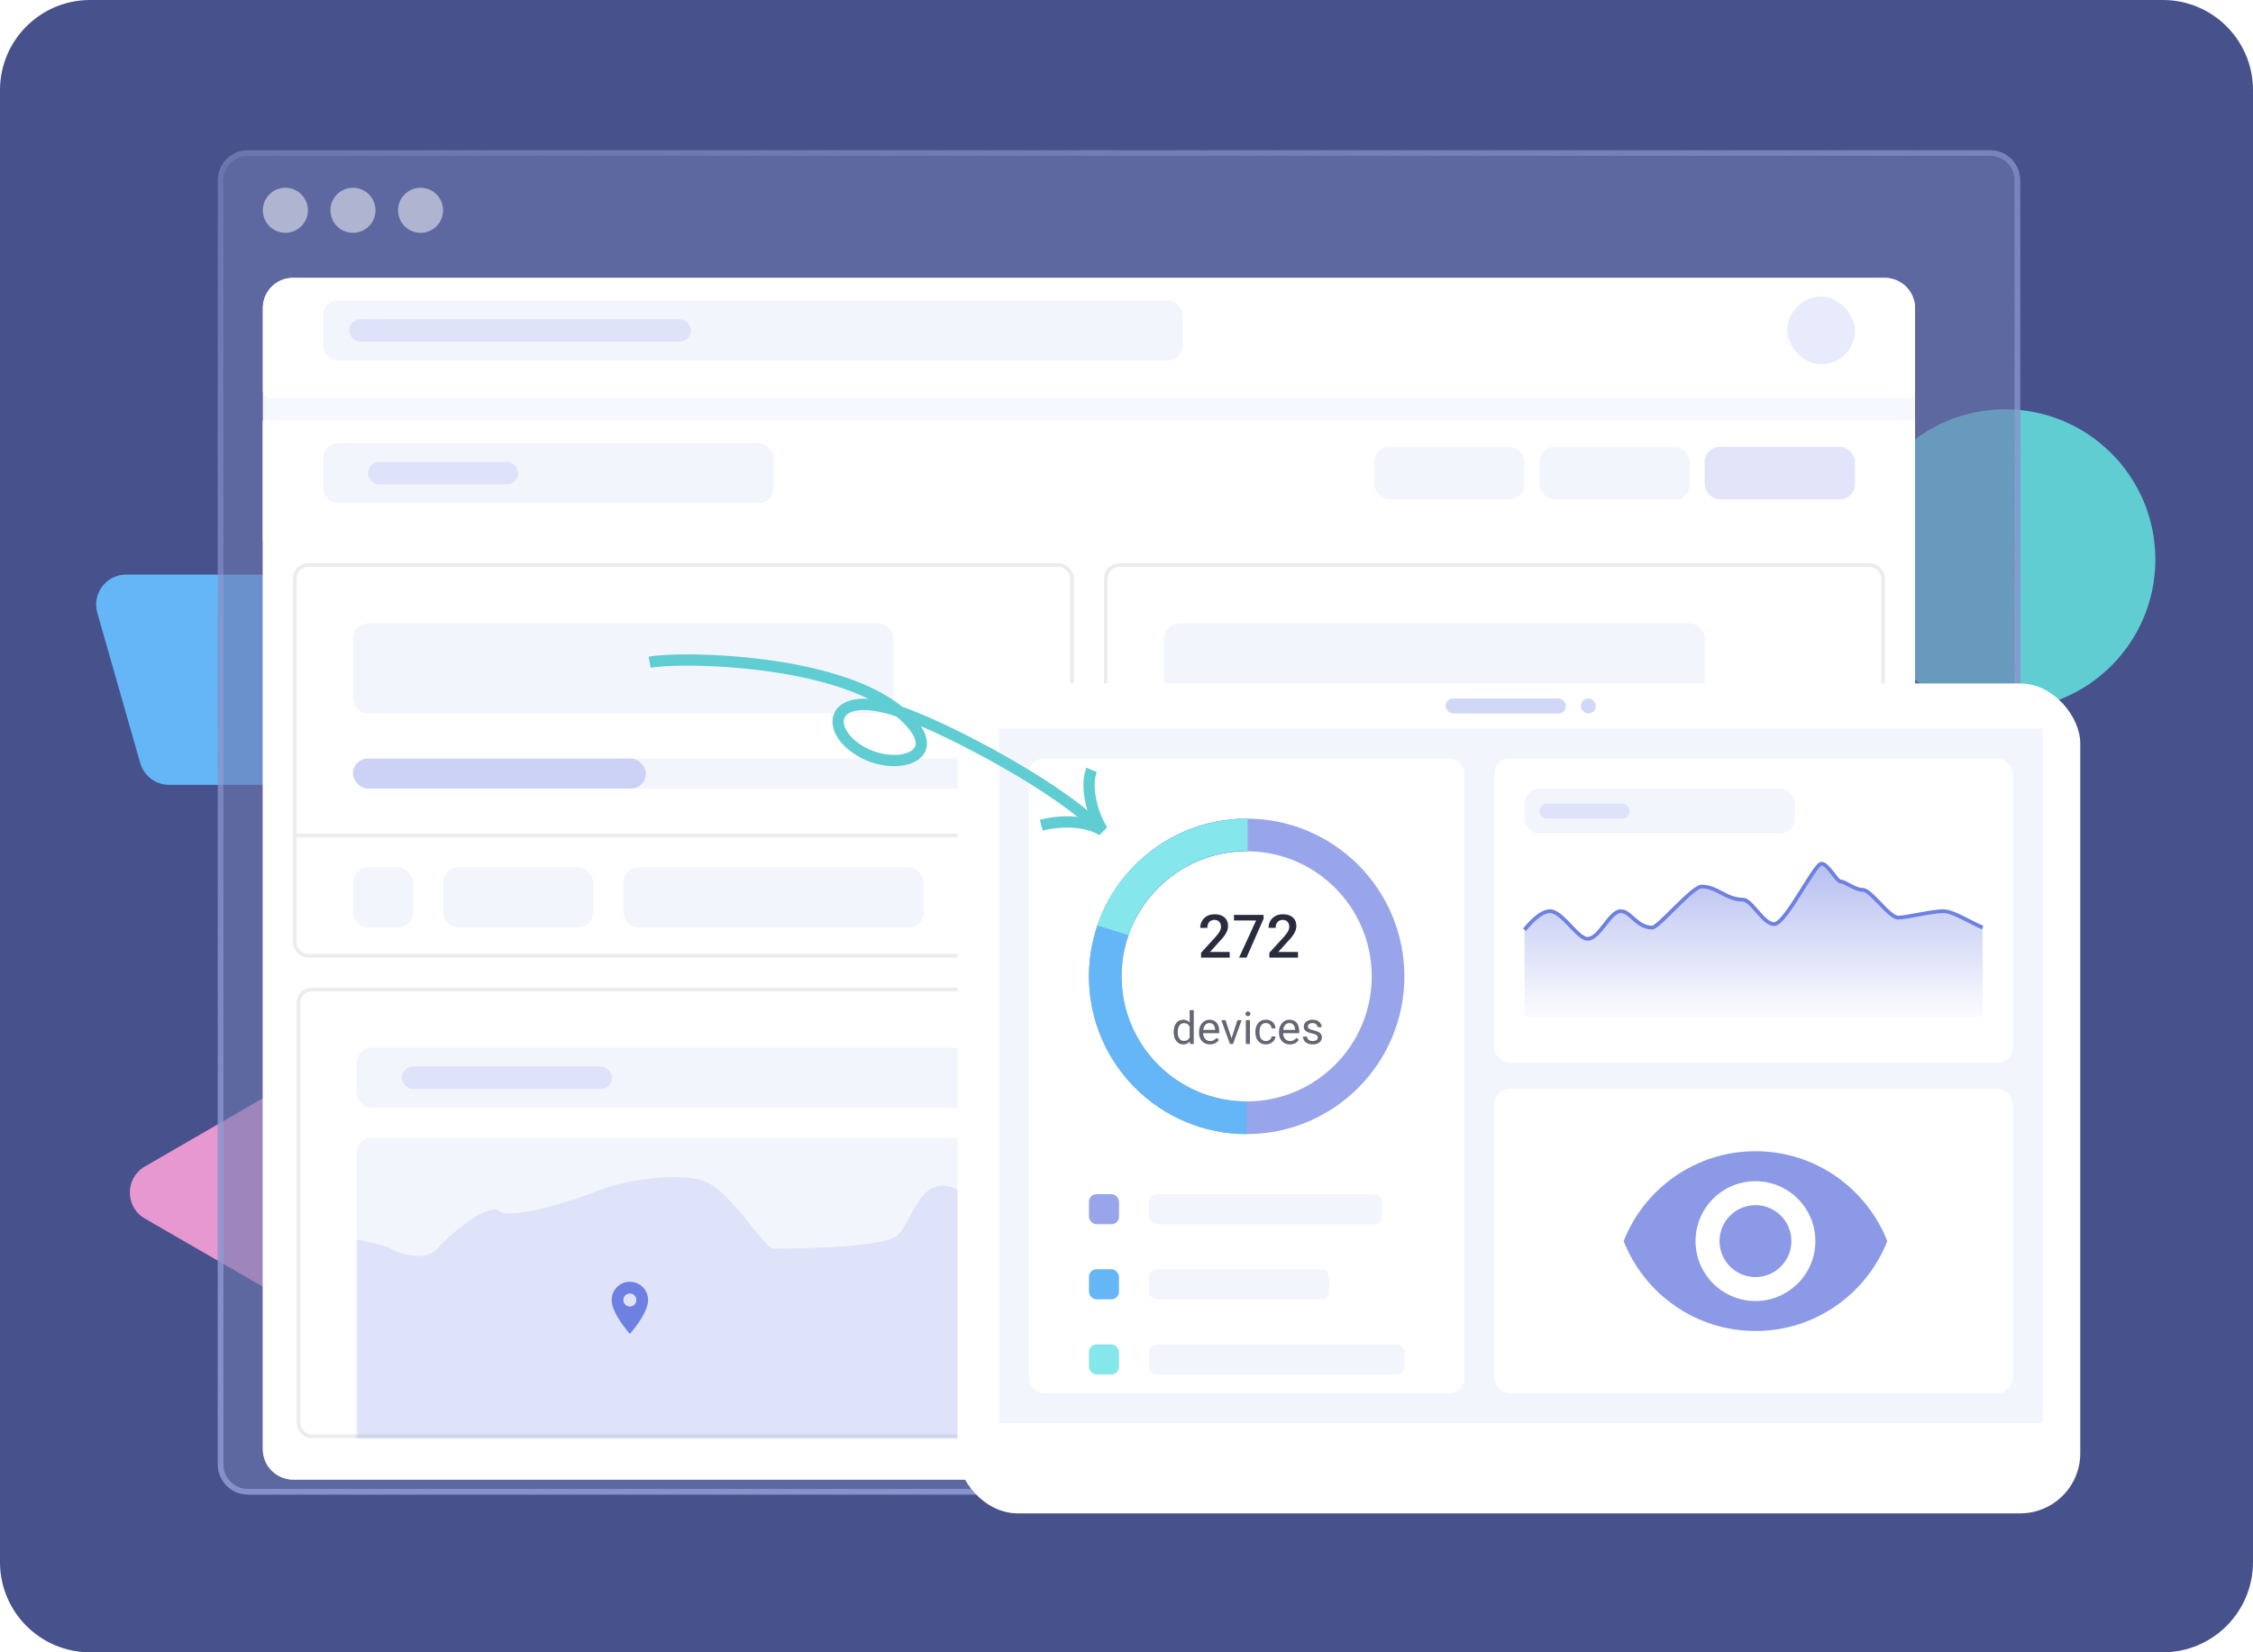 <svg width="600" height="440" viewBox="0 0 600 440" fill="none" xmlns="http://www.w3.org/2000/svg">
<path d="M0 24C0 10.745 10.745 0 24 0H576C589.255 0 600 10.745 600 24V416C600 429.255 589.255 440 576 440H24C10.745 440 0 429.255 0 416V24Z" fill="#47518B"/>
<circle cx="534" cy="149" r="40" fill="#60CDD3"/>
<path d="M80.475 286.383C85.812 283.293 92.491 287.149 92.483 293.316L92.425 341.742C92.418 347.896 85.755 351.737 80.425 348.66L38.575 324.497C33.245 321.42 33.24 313.729 38.566 310.646L80.475 286.383Z" fill="#E798D1"/>
<path d="M37.342 203.198C38.324 206.632 41.463 209 45.034 209H144.394C149.709 209 153.547 203.913 152.086 198.802L140.658 158.802C139.677 155.368 136.537 153 132.966 153H33.606C28.291 153 24.453 158.087 25.914 163.198L37.342 203.198Z" fill="#64B6F7"/>
<g filter="url(#filter0_b_665_5435)">
<path d="M58 48C58 43.582 61.582 40 66 40H530C534.418 40 538 43.582 538 48V390C538 394.418 534.418 398 530 398H66C61.582 398 58 394.418 58 390V48Z" fill="#6E78AF" fill-opacity="0.5"/>
</g>
<g filter="url(#filter1_b_665_5435)">
<path d="M58 48C58 43.582 61.582 40 66 40H530C534.418 40 538 43.582 538 48V390C538 394.418 534.418 398 530 398H66C61.582 398 58 394.418 58 390V48Z" fill="#6E78AF" fill-opacity="0.2"/>
</g>
<path d="M58.75 48C58.75 43.996 61.996 40.75 66 40.75H530C534.004 40.75 537.25 43.996 537.25 48V390C537.25 394.004 534.004 397.25 530 397.25H66C61.996 397.25 58.75 394.004 58.75 390V48Z" stroke="url(#paint0_linear_665_5435)" stroke-width="1.5"/>
<circle opacity="0.5" cx="76" cy="56" r="6" fill="white"/>
<circle opacity="0.5" cx="94" cy="56" r="6" fill="white"/>
<circle opacity="0.5" cx="112" cy="56" r="6" fill="white"/>
<g filter="url(#filter2_d_665_5435)">
<rect x="70" y="72" width="440" height="320" rx="8" fill="#F5F9FF"/>
</g>
<g filter="url(#filter3_d_665_5435)">
<path d="M70 80C70 75.582 73.582 72 78 72H502C506.418 72 510 75.582 510 80V102C510 103.105 509.105 104 508 104H72C70.895 104 70 103.105 70 102V80Z" fill="white"/>
</g>
<rect x="86" y="80" width="229" height="16" rx="4" fill="#6E80E1" fill-opacity="0.08"/>
<rect x="476" y="79" width="18" height="18" rx="9" fill="#6E80E1" fill-opacity="0.16"/>
<rect x="93" y="85" width="91" height="6" rx="3" fill="#6E80E1" fill-opacity="0.16"/>
<g filter="url(#filter4_d_665_5435)">
<path d="M70 110H510V384C510 388.418 506.418 392 502 392H78C73.582 392 70 388.418 70 384V110Z" fill="white"/>
</g>
<g filter="url(#filter5_d_665_5435)">
<path d="M70 110H510V142H70V110Z" fill="white"/>
</g>
<rect x="86" y="118" width="120" height="16" rx="4" fill="#6E80E1" fill-opacity="0.08"/>
<rect x="366" y="119" width="40" height="14" rx="4" fill="#6E80E1" fill-opacity="0.08"/>
<rect x="410" y="119" width="40" height="14" rx="4" fill="#6E80E1" fill-opacity="0.08"/>
<rect x="454" y="119" width="40" height="14" rx="4" fill="#6E80E1" fill-opacity="0.2"/>
<rect x="98" y="123" width="40" height="6" rx="3" fill="#6E80E1" fill-opacity="0.16"/>
<rect x="78" y="150" width="208" height="105" rx="4" fill="white"/>
<rect x="78.5" y="150.5" width="207" height="104" rx="3.5" stroke="#0D1024" stroke-opacity="0.08"/>
<rect x="94" y="231" width="16" height="16" rx="4" fill="#6E80E1" fill-opacity="0.08"/>
<rect x="118" y="231" width="40" height="16" rx="4" fill="#6E80E1" fill-opacity="0.08"/>
<rect x="166" y="231" width="80" height="16" rx="4" fill="#6E80E1" fill-opacity="0.08"/>
<rect x="79.25" y="222.25" width="205.5" height="0.5" stroke="#0D1024" stroke-opacity="0.08" stroke-width="0.5"/>
<rect x="94" y="166" width="144" height="24" rx="4" fill="#6E80E1" fill-opacity="0.08"/>
<rect x="94" y="202" width="176" height="8" rx="4" fill="#6E80E1" fill-opacity="0.08"/>
<rect x="94" y="202" width="78" height="8" rx="4" fill="#6E80E1" fill-opacity="0.3"/>
<rect x="294" y="150" width="208" height="105" rx="4" fill="white"/>
<rect x="294.5" y="150.5" width="207" height="104" rx="3.5" stroke="#0D1024" stroke-opacity="0.08"/>
<rect x="310" y="231" width="16" height="16" rx="4" fill="#6E80E1" fill-opacity="0.08"/>
<rect x="334" y="231" width="40" height="16" rx="4" fill="#6E80E1" fill-opacity="0.08"/>
<rect x="382" y="231" width="80" height="16" rx="4" fill="#6E80E1" fill-opacity="0.08"/>
<rect x="295.25" y="222.25" width="205.5" height="0.5" stroke="#0D1024" stroke-opacity="0.08" stroke-width="0.5"/>
<rect x="310" y="166" width="144" height="24" rx="4" fill="#6E80E1" fill-opacity="0.08"/>
<rect x="310" y="202" width="176" height="8" rx="4" fill="#6E80E1" fill-opacity="0.08"/>
<rect x="310" y="202" width="78" height="8" rx="4" fill="#6E80E1" fill-opacity="0.3"/>
<rect x="342" y="263" width="160" height="120" rx="4" fill="white"/>
<rect x="342.5" y="263.5" width="159" height="119" rx="3.5" stroke="#0D1024" stroke-opacity="0.08"/>
<rect x="358" y="351" width="34" height="16" rx="4" fill="#6E80E1" fill-opacity="0.08"/>
<rect x="358" y="303" width="34" height="16" rx="4" fill="#6E80E1" fill-opacity="0.08"/>
<rect x="358" y="327" width="34" height="16" rx="4" fill="#6E80E1" fill-opacity="0.08"/>
<rect x="399" y="351" width="87" height="16" rx="4" fill="#6E80E1" fill-opacity="0.08"/>
<rect x="399" y="303" width="87" height="16" rx="4" fill="#6E80E1" fill-opacity="0.08"/>
<rect x="399" y="327" width="58" height="16" rx="4" fill="#6E80E1" fill-opacity="0.08"/>
<rect x="358" y="279" width="120" height="16" rx="4" fill="#6E80E1" fill-opacity="0.08"/>
<rect x="370" y="284" width="40" height="6" rx="3" fill="#6E80E1" fill-opacity="0.16"/>
<rect x="79" y="263" width="255" height="120" rx="4" fill="white"/>
<rect x="79.5" y="263.5" width="254" height="119" rx="3.5" stroke="#0D1024" stroke-opacity="0.08"/>
<rect x="95" y="279" width="191" height="16" rx="4" fill="#6E80E1" fill-opacity="0.08"/>
<rect x="107" y="284" width="56" height="6" rx="3" fill="#6E80E1" fill-opacity="0.16"/>
<path d="M95 307C95 304.791 96.791 303 99 303H314C316.209 303 318 304.791 318 307V383H95V307Z" fill="#6E80E1" fill-opacity="0.08"/>
<mask id="mask0_665_5435" style="mask-type:alpha" maskUnits="userSpaceOnUse" x="95" y="303" width="223" height="80">
<path d="M95 307C95 304.791 96.791 303 99 303H314C316.209 303 318 304.791 318 307V383H95V307Z" fill="#6E80E1"/>
</mask>
<g mask="url(#mask0_665_5435)">
<path d="M89 329V389.5L330.5 383.5V317L312.5 308.5C302.333 315.333 280.6 329 275 329C268 329 266 322.5 255.5 317C245 311.5 243 325.5 239 329C235 332.5 208.5 332.5 206 332.5C203.5 332.5 194.5 317 187.5 314.5C180.5 312 165.5 314.5 159.5 317C153.5 319.5 136 325 133 322.5C130 320 119.5 329 116.5 332.5C113.5 336 106.5 334 104 332.5C102 331.3 93.167 329.667 89 329Z" fill="#6E80E1" fill-opacity="0.16"/>
</g>
<path d="M167.742 341.333C165.062 341.333 162.888 343.507 162.888 346.188C162.888 349.828 167.742 355.202 167.742 355.202C167.742 355.202 172.596 349.828 172.596 346.188C172.596 343.507 170.422 341.333 167.742 341.333ZM167.742 347.921C166.785 347.921 166.008 347.144 166.008 346.188C166.008 345.231 166.785 344.454 167.742 344.454C168.699 344.454 169.476 345.231 169.476 346.188C169.476 347.144 168.699 347.921 167.742 347.921Z" fill="#6E80E1"/>
<g filter="url(#filter6_d_665_5435)">
<rect x="255" y="180" width="299" height="221" rx="16" fill="white"/>
</g>
<rect x="385" y="186" width="32" height="4" rx="2" fill="#6E80E1" fill-opacity="0.32"/>
<rect x="421" y="186" width="4" height="4" rx="2" fill="#6E80E1" fill-opacity="0.32"/>
<rect x="266" y="194" width="278" height="185" fill="#6E80E1" fill-opacity="0.08"/>
<rect x="274" y="202" width="116" height="169" rx="4" fill="white"/>
<path opacity="0.7" fill-rule="evenodd" clip-rule="evenodd" d="M332 226.69C313.603 226.69 298.69 241.603 298.69 260C298.69 278.397 313.603 293.31 332 293.31C350.397 293.31 365.31 278.397 365.31 260C365.31 241.603 350.397 226.69 332 226.69ZM290 260C290 236.804 308.804 218 332 218C355.196 218 374 236.804 374 260C374 283.196 355.196 302 332 302C308.804 302 290 283.196 290 260Z" fill="#6E80E1"/>
<path d="M332 226.69C313.603 226.69 298.69 241.603 298.69 260C298.69 278.397 313.603 293.31 332 293.31V302C308.804 302 290 283.196 290 260C290 236.804 308.804 218 332 218V226.69Z" fill="#64B6F7"/>
<path fill-rule="evenodd" clip-rule="evenodd" d="M332.25 226.535C317.426 226.535 304.852 235.98 300.524 249.05L292.25 246.442C297.703 229.972 313.544 218.05 332.25 218.05V226.535Z" fill="#85E6EC"/>
<path d="M316.822 276.77V269H317.912V278H316.916L316.822 276.77ZM312.557 274.9V274.777C312.557 274.293 312.615 273.854 312.732 273.459C312.854 273.061 313.023 272.719 313.242 272.434C313.465 272.148 313.729 271.93 314.033 271.777C314.342 271.621 314.686 271.543 315.064 271.543C315.463 271.543 315.811 271.613 316.107 271.754C316.408 271.891 316.662 272.092 316.869 272.357C317.08 272.619 317.246 272.936 317.367 273.307C317.488 273.678 317.572 274.098 317.619 274.566V275.105C317.576 275.57 317.492 275.988 317.367 276.359C317.246 276.73 317.08 277.047 316.869 277.309C316.662 277.57 316.408 277.771 316.107 277.912C315.807 278.049 315.455 278.117 315.053 278.117C314.682 278.117 314.342 278.037 314.033 277.877C313.729 277.717 313.465 277.492 313.242 277.203C313.023 276.914 312.854 276.574 312.732 276.184C312.615 275.789 312.557 275.361 312.557 274.9ZM313.646 274.777V274.9C313.646 275.217 313.678 275.514 313.74 275.791C313.807 276.068 313.908 276.312 314.045 276.523C314.182 276.734 314.355 276.9 314.566 277.021C314.777 277.139 315.029 277.197 315.322 277.197C315.682 277.197 315.977 277.121 316.207 276.969C316.441 276.816 316.629 276.615 316.77 276.365C316.91 276.115 317.02 275.844 317.098 275.551V274.139C317.051 273.924 316.982 273.717 316.893 273.518C316.807 273.314 316.693 273.135 316.553 272.979C316.416 272.818 316.246 272.691 316.043 272.598C315.844 272.504 315.607 272.457 315.334 272.457C315.037 272.457 314.781 272.52 314.566 272.645C314.355 272.766 314.182 272.934 314.045 273.148C313.908 273.359 313.807 273.605 313.74 273.887C313.678 274.164 313.646 274.461 313.646 274.777ZM322.23 278.117C321.789 278.117 321.389 278.043 321.029 277.895C320.674 277.742 320.367 277.529 320.109 277.256C319.855 276.982 319.66 276.658 319.523 276.283C319.387 275.908 319.318 275.498 319.318 275.053V274.807C319.318 274.291 319.395 273.832 319.547 273.43C319.699 273.023 319.906 272.68 320.168 272.398C320.43 272.117 320.727 271.904 321.059 271.76C321.391 271.615 321.734 271.543 322.09 271.543C322.543 271.543 322.934 271.621 323.262 271.777C323.594 271.934 323.865 272.152 324.076 272.434C324.287 272.711 324.443 273.039 324.545 273.418C324.646 273.793 324.697 274.203 324.697 274.648V275.135H319.963V274.25H323.613V274.168C323.598 273.887 323.539 273.613 323.438 273.348C323.34 273.082 323.184 272.863 322.969 272.691C322.754 272.52 322.461 272.434 322.09 272.434C321.844 272.434 321.617 272.486 321.41 272.592C321.203 272.693 321.025 272.846 320.877 273.049C320.729 273.252 320.613 273.5 320.531 273.793C320.449 274.086 320.408 274.424 320.408 274.807V275.053C320.408 275.354 320.449 275.637 320.531 275.902C320.617 276.164 320.74 276.395 320.9 276.594C321.064 276.793 321.262 276.949 321.492 277.062C321.727 277.176 321.992 277.232 322.289 277.232C322.672 277.232 322.996 277.154 323.262 276.998C323.527 276.842 323.76 276.633 323.959 276.371L324.615 276.893C324.479 277.1 324.305 277.297 324.094 277.484C323.883 277.672 323.623 277.824 323.314 277.941C323.01 278.059 322.648 278.117 322.23 278.117ZM327.809 277.021L329.543 271.66H330.65L328.371 278H327.645L327.809 277.021ZM326.361 271.66L328.148 277.051L328.271 278H327.545L325.248 271.66H326.361ZM332.871 271.66V278H331.781V271.66H332.871ZM331.699 269.979C331.699 269.803 331.752 269.654 331.857 269.533C331.967 269.412 332.127 269.352 332.338 269.352C332.545 269.352 332.703 269.412 332.812 269.533C332.926 269.654 332.982 269.803 332.982 269.979C332.982 270.146 332.926 270.291 332.812 270.412C332.703 270.529 332.545 270.588 332.338 270.588C332.127 270.588 331.967 270.529 331.857 270.412C331.752 270.291 331.699 270.146 331.699 269.979ZM337.148 277.227C337.406 277.227 337.645 277.174 337.863 277.068C338.082 276.963 338.262 276.818 338.402 276.635C338.543 276.447 338.623 276.234 338.643 275.996H339.674C339.654 276.371 339.527 276.721 339.293 277.045C339.062 277.365 338.76 277.625 338.385 277.824C338.01 278.02 337.598 278.117 337.148 278.117C336.672 278.117 336.256 278.033 335.9 277.865C335.549 277.697 335.256 277.467 335.021 277.174C334.791 276.881 334.617 276.545 334.5 276.166C334.387 275.783 334.33 275.379 334.33 274.953V274.707C334.33 274.281 334.387 273.879 334.5 273.5C334.617 273.117 334.791 272.779 335.021 272.486C335.256 272.193 335.549 271.963 335.9 271.795C336.256 271.627 336.672 271.543 337.148 271.543C337.645 271.543 338.078 271.645 338.449 271.848C338.82 272.047 339.111 272.32 339.322 272.668C339.537 273.012 339.654 273.402 339.674 273.84H338.643C338.623 273.578 338.549 273.342 338.42 273.131C338.295 272.92 338.123 272.752 337.904 272.627C337.689 272.498 337.438 272.434 337.148 272.434C336.816 272.434 336.537 272.5 336.311 272.633C336.088 272.762 335.91 272.938 335.777 273.16C335.648 273.379 335.555 273.623 335.496 273.893C335.441 274.158 335.414 274.43 335.414 274.707V274.953C335.414 275.23 335.441 275.504 335.496 275.773C335.551 276.043 335.643 276.287 335.771 276.506C335.904 276.725 336.082 276.9 336.305 277.033C336.531 277.162 336.812 277.227 337.148 277.227ZM343.523 278.117C343.082 278.117 342.682 278.043 342.322 277.895C341.967 277.742 341.66 277.529 341.402 277.256C341.148 276.982 340.953 276.658 340.816 276.283C340.68 275.908 340.611 275.498 340.611 275.053V274.807C340.611 274.291 340.688 273.832 340.84 273.43C340.992 273.023 341.199 272.68 341.461 272.398C341.723 272.117 342.02 271.904 342.352 271.76C342.684 271.615 343.027 271.543 343.383 271.543C343.836 271.543 344.227 271.621 344.555 271.777C344.887 271.934 345.158 272.152 345.369 272.434C345.58 272.711 345.736 273.039 345.838 273.418C345.939 273.793 345.99 274.203 345.99 274.648V275.135H341.256V274.25H344.906V274.168C344.891 273.887 344.832 273.613 344.73 273.348C344.633 273.082 344.477 272.863 344.262 272.691C344.047 272.52 343.754 272.434 343.383 272.434C343.137 272.434 342.91 272.486 342.703 272.592C342.496 272.693 342.318 272.846 342.17 273.049C342.021 273.252 341.906 273.5 341.824 273.793C341.742 274.086 341.701 274.424 341.701 274.807V275.053C341.701 275.354 341.742 275.637 341.824 275.902C341.91 276.164 342.033 276.395 342.193 276.594C342.357 276.793 342.555 276.949 342.785 277.062C343.02 277.176 343.285 277.232 343.582 277.232C343.965 277.232 344.289 277.154 344.555 276.998C344.82 276.842 345.053 276.633 345.252 276.371L345.908 276.893C345.771 277.1 345.598 277.297 345.387 277.484C345.176 277.672 344.916 277.824 344.607 277.941C344.303 278.059 343.941 278.117 343.523 278.117ZM350.947 276.318C350.947 276.162 350.912 276.018 350.842 275.885C350.775 275.748 350.637 275.625 350.426 275.516C350.219 275.402 349.906 275.305 349.488 275.223C349.137 275.148 348.818 275.061 348.533 274.959C348.252 274.857 348.012 274.734 347.812 274.59C347.617 274.445 347.467 274.275 347.361 274.08C347.256 273.885 347.203 273.656 347.203 273.395C347.203 273.145 347.258 272.908 347.367 272.686C347.48 272.463 347.639 272.266 347.842 272.094C348.049 271.922 348.297 271.787 348.586 271.689C348.875 271.592 349.197 271.543 349.553 271.543C350.061 271.543 350.494 271.633 350.854 271.812C351.213 271.992 351.488 272.232 351.68 272.533C351.871 272.83 351.967 273.16 351.967 273.523H350.883C350.883 273.348 350.83 273.178 350.725 273.014C350.623 272.846 350.473 272.707 350.273 272.598C350.078 272.488 349.838 272.434 349.553 272.434C349.252 272.434 349.008 272.48 348.82 272.574C348.637 272.664 348.502 272.779 348.416 272.92C348.334 273.061 348.293 273.209 348.293 273.365C348.293 273.482 348.312 273.588 348.352 273.682C348.395 273.771 348.469 273.855 348.574 273.934C348.68 274.008 348.828 274.078 349.02 274.145C349.211 274.211 349.455 274.277 349.752 274.344C350.271 274.461 350.699 274.602 351.035 274.766C351.371 274.93 351.621 275.131 351.785 275.369C351.949 275.607 352.031 275.896 352.031 276.236C352.031 276.514 351.973 276.768 351.855 276.998C351.742 277.229 351.576 277.428 351.357 277.596C351.143 277.76 350.885 277.889 350.584 277.982C350.287 278.072 349.953 278.117 349.582 278.117C349.023 278.117 348.551 278.018 348.164 277.818C347.777 277.619 347.484 277.361 347.285 277.045C347.086 276.729 346.986 276.395 346.986 276.043H348.076C348.092 276.34 348.178 276.576 348.334 276.752C348.49 276.924 348.682 277.047 348.908 277.121C349.135 277.191 349.359 277.227 349.582 277.227C349.879 277.227 350.127 277.188 350.326 277.109C350.529 277.031 350.684 276.924 350.789 276.787C350.895 276.65 350.947 276.494 350.947 276.318Z" fill="#0D1024" fill-opacity="0.64"/>
<path d="M327.484 253.5V255H319.859V253.711L323.562 249.672C323.969 249.214 324.289 248.818 324.523 248.484C324.758 248.151 324.922 247.852 325.016 247.586C325.115 247.315 325.164 247.052 325.164 246.797C325.164 246.438 325.096 246.122 324.961 245.852C324.831 245.576 324.638 245.359 324.383 245.203C324.128 245.042 323.818 244.961 323.453 244.961C323.031 244.961 322.677 245.052 322.391 245.234C322.104 245.417 321.888 245.669 321.742 245.992C321.596 246.31 321.523 246.674 321.523 247.086H319.641C319.641 246.424 319.792 245.82 320.094 245.273C320.396 244.721 320.833 244.284 321.406 243.961C321.979 243.633 322.669 243.469 323.477 243.469C324.237 243.469 324.883 243.596 325.414 243.852C325.945 244.107 326.349 244.469 326.625 244.938C326.906 245.406 327.047 245.961 327.047 246.602C327.047 246.956 326.99 247.307 326.875 247.656C326.76 248.005 326.596 248.354 326.383 248.703C326.174 249.047 325.927 249.393 325.641 249.742C325.354 250.086 325.039 250.435 324.695 250.789L322.234 253.5H327.484ZM336.508 243.625V244.656L331.961 255H329.977L334.516 245.125H328.625V243.625H336.508ZM345.672 253.5V255H338.047V253.711L341.75 249.672C342.156 249.214 342.477 248.818 342.711 248.484C342.945 248.151 343.109 247.852 343.203 247.586C343.302 247.315 343.352 247.052 343.352 246.797C343.352 246.438 343.284 246.122 343.148 245.852C343.018 245.576 342.826 245.359 342.57 245.203C342.315 245.042 342.005 244.961 341.641 244.961C341.219 244.961 340.865 245.052 340.578 245.234C340.292 245.417 340.076 245.669 339.93 245.992C339.784 246.31 339.711 246.674 339.711 247.086H337.828C337.828 246.424 337.979 245.82 338.281 245.273C338.583 244.721 339.021 244.284 339.594 243.961C340.167 243.633 340.857 243.469 341.664 243.469C342.424 243.469 343.07 243.596 343.602 243.852C344.133 244.107 344.536 244.469 344.812 244.938C345.094 245.406 345.234 245.961 345.234 246.602C345.234 246.956 345.177 247.307 345.062 247.656C344.948 248.005 344.784 248.354 344.57 248.703C344.362 249.047 344.115 249.393 343.828 249.742C343.542 250.086 343.227 250.435 342.883 250.789L340.422 253.5H345.672Z" fill="#0D1024" fill-opacity="0.88"/>
<rect opacity="0.7" x="290" y="318" width="8" height="8" rx="2" fill="#6E80E1"/>
<rect x="306" y="318" width="62" height="8" rx="2" fill="#6E80E1" fill-opacity="0.08"/>
<rect x="290" y="338" width="8" height="8" rx="2" fill="#64B6F7"/>
<rect x="306" y="338" width="48" height="8" rx="2" fill="#6E80E1" fill-opacity="0.08"/>
<rect x="290" y="358" width="8" height="8" rx="2" fill="#85E6EC"/>
<rect x="306" y="358" width="68" height="8" rx="2" fill="#6E80E1" fill-opacity="0.08"/>
<rect x="398" y="202" width="138" height="81" rx="4" fill="white"/>
<rect x="406" y="210" width="72" height="12" rx="4" fill="#6E80E1" fill-opacity="0.08"/>
<rect x="410" y="214" width="24" height="4" rx="2" fill="#6E80E1" fill-opacity="0.16"/>
<path d="M412.807 242.645C410.236 242.645 407.339 245.938 406 247.585V271H528V247.015C524.25 245.368 520.099 242.645 517.528 242.645C514.314 242.645 507.896 244.348 505.485 244.348C503.074 244.348 498.27 236.957 496.06 236.957C493.85 236.957 491.506 234.783 490.3 234.783C489.095 234.783 486.872 230 485.064 230C483.256 230 475.511 246.087 472.498 246.087C469.485 246.087 466.531 239.565 464.12 239.565C459.628 239.565 457.374 236.087 453.124 236.087C450.714 236.087 441.641 247.015 440.034 247.015C435.845 247.015 434.273 242.645 431.657 242.645C428.594 242.645 426.091 250 422.755 250C420.144 250 416.021 242.645 412.807 242.645Z" fill="url(#paint1_linear_665_5435)"/>
<path d="M406 247.585C407.339 245.938 410.236 242.645 412.807 242.645C416.021 242.645 420.144 250 422.755 250C426.091 250 428.594 242.645 431.657 242.645C434.273 242.645 435.845 247.015 440.034 247.015C441.641 247.015 450.714 236.087 453.124 236.087C457.374 236.087 459.628 239.565 464.12 239.565C466.531 239.565 469.485 246.087 472.498 246.087C475.511 246.087 483.256 230 485.064 230C486.872 230 489.095 234.783 490.3 234.783C491.506 234.783 493.85 236.957 496.06 236.957C498.27 236.957 503.074 244.348 505.485 244.348C507.896 244.348 514.314 242.645 517.528 242.645C520.099 242.645 524.25 245.368 528 247.015" stroke="#6E80E1"/>
<rect x="398" y="290" width="138" height="81" rx="4" fill="white"/>
<path opacity="0.8" d="M467.5 306.564C451.543 306.564 437.915 316.49 432.394 330.5C437.915 344.51 451.543 354.436 467.5 354.436C483.473 354.436 497.085 344.51 502.606 330.5C497.085 316.49 483.473 306.564 467.5 306.564ZM467.5 346.457C458.692 346.457 451.543 339.308 451.543 330.5C451.543 321.692 458.692 314.543 467.5 314.543C476.308 314.543 483.457 321.692 483.457 330.5C483.457 339.308 476.308 346.457 467.5 346.457ZM467.5 320.926C462.218 320.926 457.926 325.218 457.926 330.5C457.926 335.782 462.218 340.074 467.5 340.074C472.782 340.074 477.074 335.782 477.074 330.5C477.074 325.218 472.782 320.926 467.5 320.926Z" fill="#6E80E1"/>
<path d="M173 176.349C181.336 174.784 222.509 175.418 239.5 189.5M239.5 189.5C253.375 201 239.5 205.5 230 200.5C218.988 194.704 220.801 182.959 239.5 189.5ZM239.5 189.5C253.515 194.403 282.374 210.004 292.5 220.5" stroke="#60CDD3" stroke-width="3"/>
<path d="M277.292 219.741C280.673 218.835 288.019 217.892 293.561 221.092C290.298 215.744 289.151 208.731 290.718 205.017" stroke="#60CDD3" stroke-width="3"/>
<defs>
<filter id="filter0_b_665_5435" x="12" y="-6" width="572" height="450" filterUnits="userSpaceOnUse" color-interpolation-filters="sRGB">
<feFlood flood-opacity="0" result="BackgroundImageFix"/>
<feGaussianBlur in="BackgroundImageFix" stdDeviation="23"/>
<feComposite in2="SourceAlpha" operator="in" result="effect1_backgroundBlur_665_5435"/>
<feBlend mode="normal" in="SourceGraphic" in2="effect1_backgroundBlur_665_5435" result="shape"/>
</filter>
<filter id="filter1_b_665_5435" x="12" y="-6" width="572" height="450" filterUnits="userSpaceOnUse" color-interpolation-filters="sRGB">
<feFlood flood-opacity="0" result="BackgroundImageFix"/>
<feGaussianBlur in="BackgroundImageFix" stdDeviation="23"/>
<feComposite in2="SourceAlpha" operator="in" result="effect1_backgroundBlur_665_5435"/>
<feBlend mode="normal" in="SourceGraphic" in2="effect1_backgroundBlur_665_5435" result="shape"/>
</filter>
<filter id="filter2_d_665_5435" x="54" y="58" width="472" height="352" filterUnits="userSpaceOnUse" color-interpolation-filters="sRGB">
<feFlood flood-opacity="0" result="BackgroundImageFix"/>
<feColorMatrix in="SourceAlpha" type="matrix" values="0 0 0 0 0 0 0 0 0 0 0 0 0 0 0 0 0 0 127 0" result="hardAlpha"/>
<feMorphology radius="4" operator="dilate" in="SourceAlpha" result="effect1_dropShadow_665_5435"/>
<feOffset dy="2"/>
<feGaussianBlur stdDeviation="6"/>
<feComposite in2="hardAlpha" operator="out"/>
<feColorMatrix type="matrix" values="0 0 0 0 0.247 0 0 0 0 0.318 0 0 0 0 0.71 0 0 0 0.08 0"/>
<feBlend mode="normal" in2="BackgroundImageFix" result="effect1_dropShadow_665_5435"/>
<feBlend mode="normal" in="SourceGraphic" in2="effect1_dropShadow_665_5435" result="shape"/>
</filter>
<filter id="filter3_d_665_5435" x="64" y="68" width="452" height="44" filterUnits="userSpaceOnUse" color-interpolation-filters="sRGB">
<feFlood flood-opacity="0" result="BackgroundImageFix"/>
<feColorMatrix in="SourceAlpha" type="matrix" values="0 0 0 0 0 0 0 0 0 0 0 0 0 0 0 0 0 0 127 0" result="hardAlpha"/>
<feOffset dy="2"/>
<feGaussianBlur stdDeviation="3"/>
<feComposite in2="hardAlpha" operator="out"/>
<feColorMatrix type="matrix" values="0 0 0 0 0.247 0 0 0 0 0.318 0 0 0 0 0.71 0 0 0 0.08 0"/>
<feBlend mode="normal" in2="BackgroundImageFix" result="effect1_dropShadow_665_5435"/>
<feBlend mode="normal" in="SourceGraphic" in2="effect1_dropShadow_665_5435" result="shape"/>
</filter>
<filter id="filter4_d_665_5435" x="64" y="106" width="452" height="294" filterUnits="userSpaceOnUse" color-interpolation-filters="sRGB">
<feFlood flood-opacity="0" result="BackgroundImageFix"/>
<feColorMatrix in="SourceAlpha" type="matrix" values="0 0 0 0 0 0 0 0 0 0 0 0 0 0 0 0 0 0 127 0" result="hardAlpha"/>
<feOffset dy="2"/>
<feGaussianBlur stdDeviation="3"/>
<feComposite in2="hardAlpha" operator="out"/>
<feColorMatrix type="matrix" values="0 0 0 0 0.247 0 0 0 0 0.318 0 0 0 0 0.71 0 0 0 0.08 0"/>
<feBlend mode="normal" in2="BackgroundImageFix" result="effect1_dropShadow_665_5435"/>
<feBlend mode="normal" in="SourceGraphic" in2="effect1_dropShadow_665_5435" result="shape"/>
</filter>
<filter id="filter5_d_665_5435" x="64" y="106" width="452" height="44" filterUnits="userSpaceOnUse" color-interpolation-filters="sRGB">
<feFlood flood-opacity="0" result="BackgroundImageFix"/>
<feColorMatrix in="SourceAlpha" type="matrix" values="0 0 0 0 0 0 0 0 0 0 0 0 0 0 0 0 0 0 127 0" result="hardAlpha"/>
<feOffset dy="2"/>
<feGaussianBlur stdDeviation="3"/>
<feComposite in2="hardAlpha" operator="out"/>
<feColorMatrix type="matrix" values="0 0 0 0 0.247 0 0 0 0 0.318 0 0 0 0 0.71 0 0 0 0.08 0"/>
<feBlend mode="normal" in2="BackgroundImageFix" result="effect1_dropShadow_665_5435"/>
<feBlend mode="normal" in="SourceGraphic" in2="effect1_dropShadow_665_5435" result="shape"/>
</filter>
<filter id="filter6_d_665_5435" x="239" y="166" width="331" height="253" filterUnits="userSpaceOnUse" color-interpolation-filters="sRGB">
<feFlood flood-opacity="0" result="BackgroundImageFix"/>
<feColorMatrix in="SourceAlpha" type="matrix" values="0 0 0 0 0 0 0 0 0 0 0 0 0 0 0 0 0 0 127 0" result="hardAlpha"/>
<feMorphology radius="4" operator="dilate" in="SourceAlpha" result="effect1_dropShadow_665_5435"/>
<feOffset dy="2"/>
<feGaussianBlur stdDeviation="6"/>
<feComposite in2="hardAlpha" operator="out"/>
<feColorMatrix type="matrix" values="0 0 0 0 0.247 0 0 0 0 0.318 0 0 0 0 0.71 0 0 0 0.08 0"/>
<feBlend mode="normal" in2="BackgroundImageFix" result="effect1_dropShadow_665_5435"/>
<feBlend mode="normal" in="SourceGraphic" in2="effect1_dropShadow_665_5435" result="shape"/>
</filter>
<linearGradient id="paint0_linear_665_5435" x1="75.143" y1="40" x2="197.877" y2="442.456" gradientUnits="userSpaceOnUse">
<stop stop-color="#9FAAE6" stop-opacity="0.2"/>
<stop offset="1" stop-color="#8994CE"/>
</linearGradient>
<linearGradient id="paint1_linear_665_5435" x1="467" y1="230" x2="467" y2="273" gradientUnits="userSpaceOnUse">
<stop stop-color="#6E80E1" stop-opacity="0.5"/>
<stop offset="1" stop-color="#6E80E1" stop-opacity="0"/>
</linearGradient>
</defs>
</svg>
